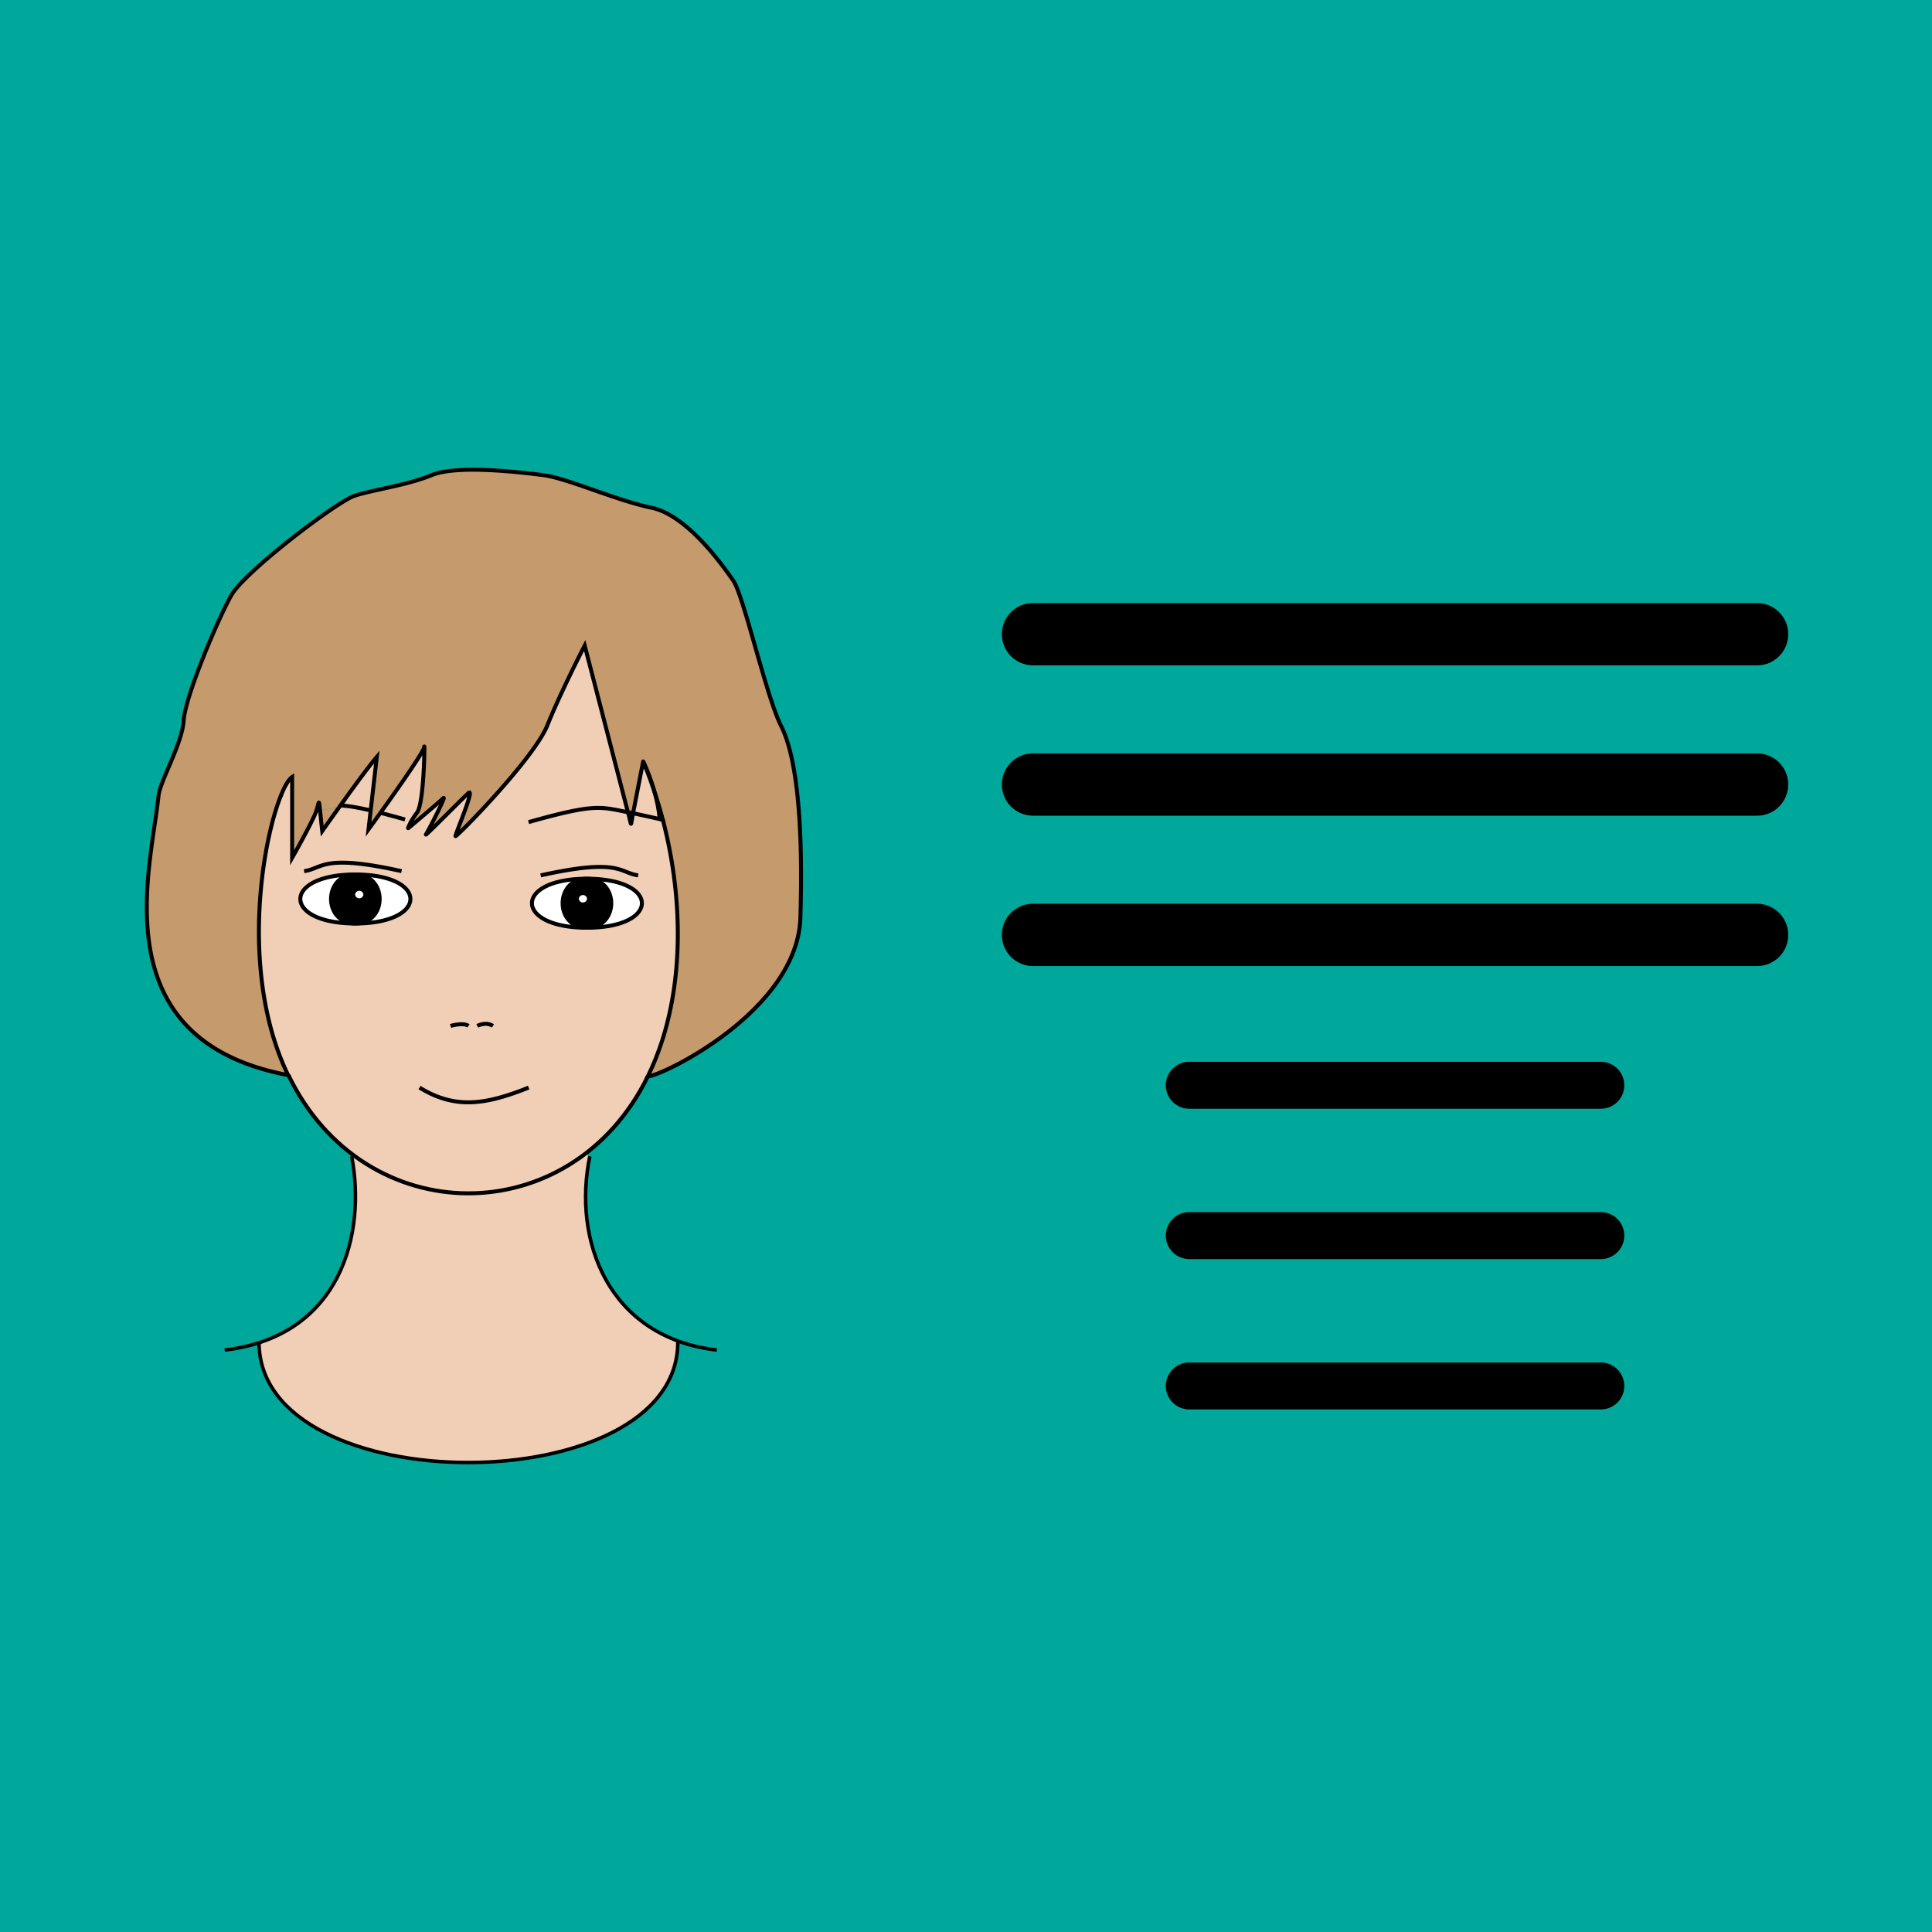 <svg xmlns="http://www.w3.org/2000/svg" viewBox="0 0 700 700"><path fill="#00a89c" d="M0 0h700v700H0z"/><path fill="none" stroke="#000" stroke-linecap="round" stroke-miterlimit="10" stroke-width="17.02" d="M580 502.16H430.9M580 447.68H430.9M580 393.21H430.9"/><path fill="none" stroke="#000" stroke-linecap="round" stroke-miterlimit="10" stroke-width="22.58" d="M636.62 338.73H374.28m262.34-54.48H374.28m262.34-54.47H374.28"/><path d="M110.35 291.7c9.32-1.86 11.15-3.34 36 3.58" fill="none" stroke="#000" stroke-miterlimit="10" stroke-width="1.44"/><path d="M245.69 486l-.11.31c0 58-151.35 58.12-151.73.22 44.36-14 32.93-66.74 33.92-68.1 24.47 18.38 59.68 18.69 84.59-.54l1.24 1.6c-.92 5.68-7.38 52.81 32.09 66.51z" fill="#f1cfb6"/><path d="M137.53 295.05c0-.07 16.05-22.05 16.24-24.41s0 20.37-2.62 23.81a21.15 21.15 0 00-3.23 5.65c1.52-1.29 11.4-9.57 12.71-10.9s-5.44 11.91-6.25 13.11 12.71-12.5 15.34-14.93-4.65 14.74-4.65 15.54 28.46-28.05 33.3-40.15c3.4-8.51 9.9-21.91 13.52-28.86 19.67 75.87 16.39 66.36 17.48 60.74 4.55 1 10.47 2.31 10.79 2.42 35 133.45-95.39 176.09-135.68 92.42-20.62-42.69-6.09-102.89 1.47-108v29.26c11.06-19.31 9.49-22.54 10.9-9.68 6.16-8.69 5.81-8.47 6.44-8.48 1.29 0 11-17.46 13.18-17.07 1.73.29-1.92 16.63-2.16 18.75-.94 8.29-1.74 7.63 3.22.78zm95.1 32.22c0-11.75-39.95-11.75-39.95 0s39.95 11.73 39.95 0zm-103.88 7.33c26.59 0 26.59-17.76 0-17.76s-26.57 17.76 0 17.76z" fill="#f1cfb6"/><path d="M146.77 296.92c-23.79-6.69-25.73-5.67-36-3.58" fill="none" stroke="#000" stroke-miterlimit="10" stroke-width="1.44"/><path d="M106 310.79v-29.26c-7.21 4.75-22.25 65-1.47 108-68.09-12.88-49.54-75.22-46.95-101.16.54-5.38 8.6-18.84 9.14-27.45s12.38-36.59 17.22-45.19 38.2-33.9 44.57-36.06 18.92-3.76 28.07-7.53 31.75-1.07 40.36 0 26.36 9.15 39.29 11.83 25.82 21 29.58 26.37S277.6 252.28 283 263s8.07 33.35 7 69.4c-1 33.95-50.53 57.6-55.3 57.6 16.88-34.44 12.52-82.22-1.66-114.13 0-.14 0-.31-3.67 18.76-2.85-.6-1.61.47-17.48-60.74-3.54 6.79-10.06 20.2-13.52 28.86-4.84 12.1-33.3 41-33.3 40.15s7.27-17.95 4.65-15.54-16.15 16.14-15.34 14.93 7.67-14.52 6.25-13.11-11.18 9.61-12.71 10.9a21.28 21.28 0 013.23-5.65c2.62-3.44 2.83-26.24 2.62-23.81-.14 1.71-10.08 16-16 24.1-5.28 7.21-4.14 5.62-1.13-20.47-18.47 21.61-8.17 17-20.6 19.35-.65-5.45 2.08-4.06-10.04 17.19z" fill="#c59b6d"/><path d="M238.92 296.26c.06.84 1.36.66-9.55-1.61 2-10.25 3.67-18.9 3.67-18.76 2.66 5.99 5.43 13.99 5.88 20.37z" fill="#f1cfb6"/><path d="M212.66 318.38c26.55 0 26.55 17.75 0 17.75 11.74 0 11.74-17.75 0-17.75z" fill="#fff"/><path d="M212.66 318.38c11.75 0 11.75 17.75 0 17.75s-11.75-17.75 0-17.75zm.8 7.26a2.22 2.22 0 00-4.43 0 2.22 2.22 0 004.43 0z"/><path d="M211.24 323.43a2.22 2.22 0 010 4.44 2.22 2.22 0 010-4.44z" fill="#fff"/><path d="M212.66 318.38c-11.75 0-11.75 17.75 0 17.75-26.58 0-26.58-17.75 0-17.75zm-83.91 16.22c11.75 0 11.75-17.76 0-17.76 26.59 0 26.59 17.76 0 17.76z" fill="#fff"/><path d="M128.75 316.84c11.75 0 11.75 17.76 0 17.76s-11.75-17.76 0-17.76zm3.64 7.27a2.23 2.23 0 00-4.45 0 2.23 2.23 0 004.45 0z"/><path d="M130.17 321.89a2.22 2.22 0 010 4.43 2.22 2.22 0 010-4.43z" fill="#fff"/><path d="M128.75 316.84c-11.74 0-11.74 17.76 0 17.76-26.57 0-26.57-17.76 0-17.76z" fill="#fff"/><path d="M122.86 292.66c-7.81 11-5.55 10.65-6.84 1a58.83 58.83 0 016.84-1z" fill="#c59b6d"/><path d="M93.85 486.33c0 58.2 151.73 58 151.73 0m-31.87-67.39c-6.27 29.91 6.2 65.53 46 70.21m-132.3-70.21c5.3 27.68-3.58 65.24-46 70.21" fill="none" stroke="#000" stroke-miterlimit="10" stroke-width="1.28"/><path d="M104.48 389.49c27.46 57 102.47 57.16 130.22.53M101.91 288c-.07.21-.14.43-.2.64M239 296.77c-.48-6.72-3.2-15-5.78-20.54M128.75 334.6c11.75 0 11.75-17.76 0-17.76s-11.75 17.76 0 17.76z" fill="none" stroke="#000" stroke-miterlimit="10" stroke-width="1.44"/><path d="M132.39 324.11a2.23 2.23 0 01-4.45 0 2.23 2.23 0 014.45 0zm-22.2-8.47c6.93-1 6.54-6.4 35.31 0m67.16 20.49c-11.75 0-11.75-17.75 0-17.75s11.75 17.75 0 17.75z" fill="none" stroke="#000" stroke-miterlimit="10" stroke-width="1.44"/><path d="M209 325.64a2.22 2.22 0 004.43 0 2.22 2.22 0 00-4.43 0zm22.21-8.47c-6.92-1-6.54-6.39-35.31 0m44.27-20.1h0z" fill="none" stroke="#000" stroke-miterlimit="10" stroke-width="1.44"/><path d="M191.51 297.87c23.79-6.68 25.73-5.66 36-3.57l-15.66-60.39c-3.54 6.79-10.06 20.2-13.52 28.86-4.84 12.1-33.3 41-33.3 40.15s7.27-17.95 4.65-15.54-16.15 16.14-15.34 14.93 7.67-14.52 6.25-13.11c-1.06 1.07-7.8 6.77-11 9.47-2 1.67-2.2 2.15-1-.32a25 25 0 012.49-3.9c2.62-3.44 2.83-26.24 2.62-23.81s-18.54 27.6-20.18 29.85l3-26.22c-4.76 5.57-15.37 20.65-19.77 26.84-1.67-15.16-.65-10.36-2.71-5.84-2.74 6-8.19 15.52-8.19 15.52v-29.26c-7.1 4.68-22.31 64.81-1.47 108-68.09-12.88-49.54-75.22-46.95-101.16.54-5.38 8.6-18.84 9.14-27.45s12.38-36.59 17.22-45.19 38.2-33.9 44.57-36.06 18.92-3.76 28.07-7.53 31.75-1.07 40.36 0 26.36 9.15 39.29 11.83 25.82 21 29.58 26.37S277.6 252.28 283 263s8.07 33.35 7 69.4c-1 33.95-50.53 57.6-55.3 57.6 13.65-27.84 13.24-63.32 5.46-92.95m-76.91 74.67s4.66-1.41 6.47 0m3.22 0s3-1.72 5.65 0M152 394.05c13 8 24.08 6.19 39.55 0" fill="none" stroke="#000" stroke-miterlimit="10" stroke-width="1.44"/><path d="M128.75 316.84c26.59 0 26.59 17.76 0 17.76s-26.57-17.76 0-17.76zm83.91 1.54c26.55 0 26.55 17.75 0 17.75s-26.58-17.75 0-17.75zm16.71-23.73c-1 5.1-.38 5.22-1.82-.35zm10.79 2.42c-.69-.23-8.22-1.88-10.79-2.42 2-10.25 3.67-18.9 3.67-18.76a161 161 0 017.12 21.18z" fill="none" stroke="#000" stroke-miterlimit="10" stroke-width="1.44"/></svg>